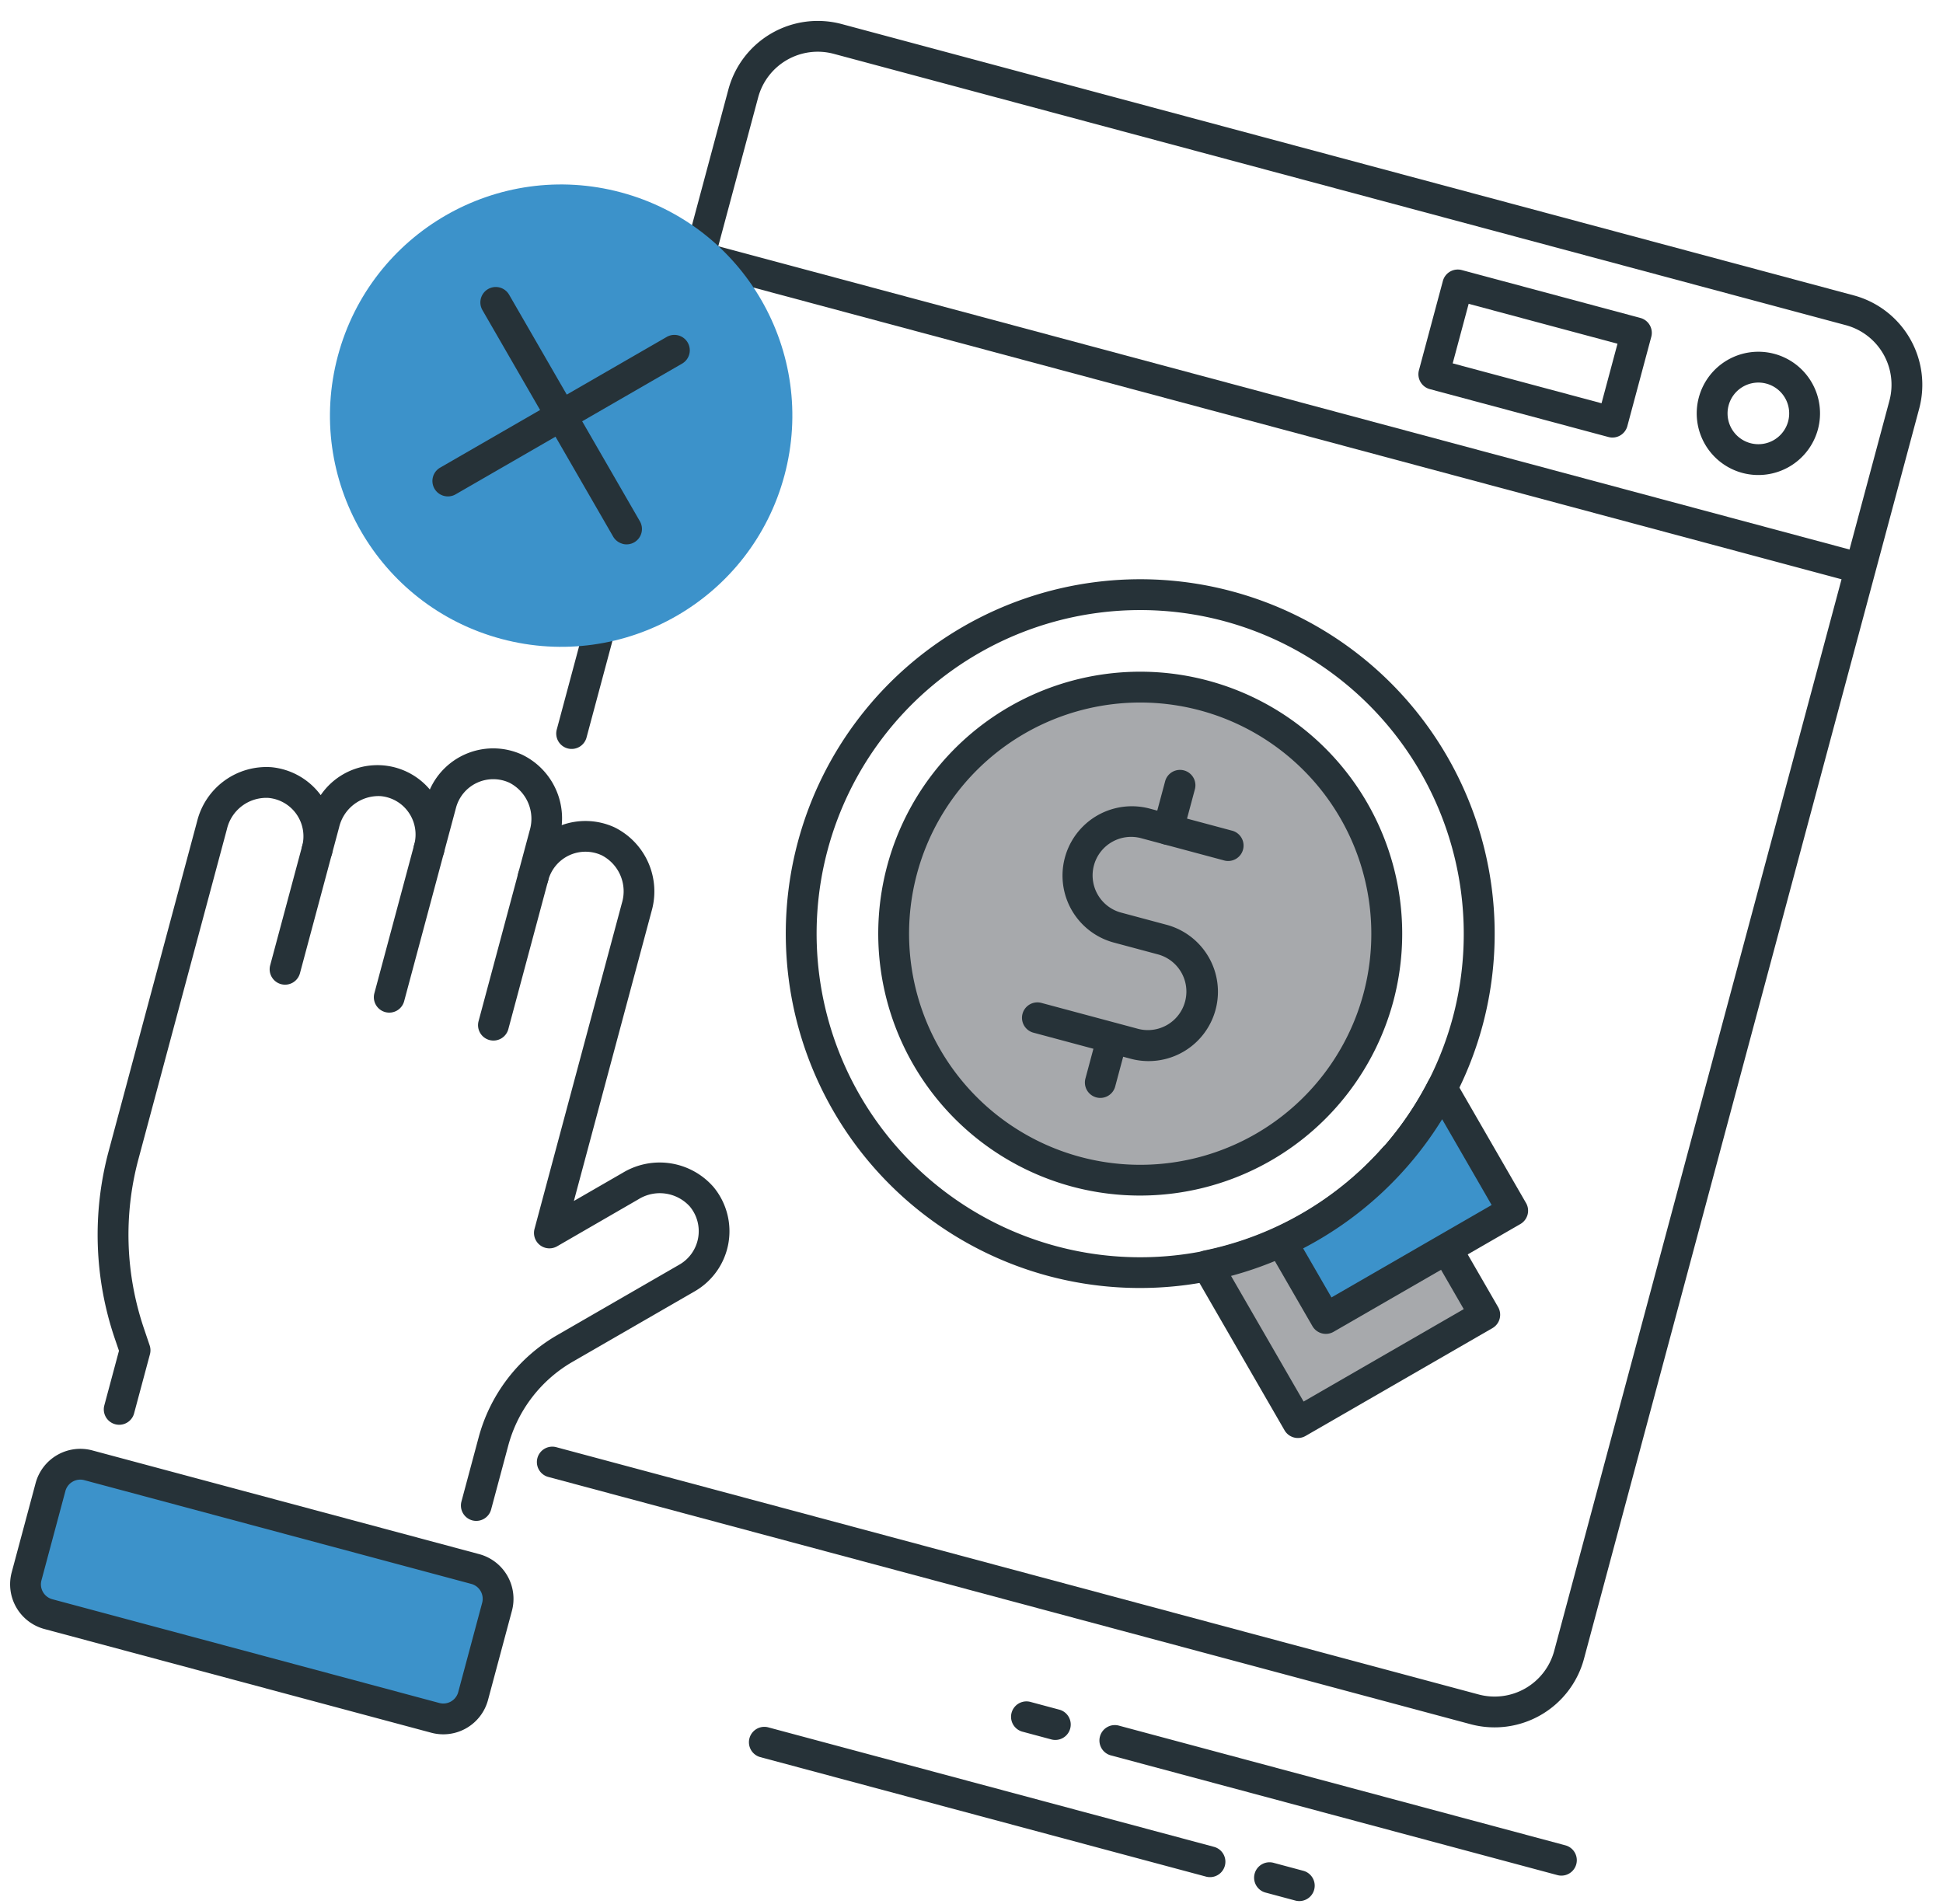 <svg xmlns="http://www.w3.org/2000/svg" viewBox="0 0 132.735 130.098">
  <defs>
    <style>
      .cls-1 {
        fill: #263238;
      }

      .cls-2 {
        fill: #3c92ca;
      }

      .cls-3 {
        fill: #a7a9ac;
      }
    </style>
  </defs>
  <g id="_090-corruption" data-name="090-corruption" transform="matrix(0.966, 0.259, -0.259, 0.966, 10.723, -10.898)">
    <g id="Group_40" data-name="Group 40" transform="translate(20)">
      <path id="Path_67" data-name="Path 67" class="cls-1" d="M187.158,66.105H105.053a1.053,1.053,0,0,1,0-2.105h82.105a1.053,1.053,0,0,1,0,2.105Z" transform="translate(-81.895 -47.158)"/>
      <path id="Path_68" data-name="Path 68" class="cls-1" d="M309.684,28.421H297.053A1.053,1.053,0,0,1,296,27.368V21.053A1.053,1.053,0,0,1,297.053,20h12.632a1.053,1.053,0,0,1,1.053,1.053v6.316A1.053,1.053,0,0,1,309.684,28.421Zm-11.579-2.105h10.526V22.105H298.105Z" transform="translate(-223.368 -14.737)"/>
      <path id="Path_69" data-name="Path 69" class="cls-1" d="M372.211,28.421a4.211,4.211,0,1,1,4.211-4.211A4.215,4.215,0,0,1,372.211,28.421Zm0-6.316a2.105,2.105,0,1,0,2.105,2.105A2.107,2.107,0,0,0,372.211,22.105Z" transform="translate(-276.421 -14.737)"/>
      <path id="Path_70" data-name="Path 70" class="cls-1" d="M181.895,101.053H116.632a1.053,1.053,0,0,1,0-2.105h65.263a4.215,4.215,0,0,0,4.211-4.211V6.316a4.215,4.215,0,0,0-4.211-4.211H110.316a4.215,4.215,0,0,0-4.211,4.211v45.24a1.053,1.053,0,1,1-2.105,0V6.316A6.323,6.323,0,0,1,110.316,0h71.579a6.324,6.324,0,0,1,6.316,6.316V94.737A6.324,6.324,0,0,1,181.895,101.053Z" transform="translate(-81.895 0)"/>
      <path id="Path_71" data-name="Path 71" class="cls-1" d="M50.526,255.886a1.053,1.053,0,0,1-1.053-1.053v-4.5a11.511,11.511,0,0,1,3.392-8.189l6.8-6.8a2.636,2.636,0,0,0-.343-4.015,2.767,2.767,0,0,0-3.518.432L51.272,236.3a1.054,1.054,0,0,1-1.8-.743V212.507a2.767,2.767,0,0,0-2.181-2.794,2.636,2.636,0,0,0-3.082,2.6,1.053,1.053,0,1,1-2.105,0v-2.96a2.767,2.767,0,0,0-2.181-2.794,2.636,2.636,0,0,0-3.082,2.6v3.158a1.053,1.053,0,1,1-2.105,0,2.637,2.637,0,0,0-.926-2.006,2.606,2.606,0,0,0-2.154-.589,2.767,2.767,0,0,0-2.181,2.794v1.907a1.053,1.053,0,0,1-2.105,0,2.633,2.633,0,0,0-3.08-2.6,2.763,2.763,0,0,0-2.185,2.794v23.322a19.937,19.937,0,0,0,3.36,11.095l.674,1.011a1.044,1.044,0,0,1,.177.583v4.211a1.053,1.053,0,0,1-2.105,0v-3.893l-.5-.745A22.03,22.03,0,0,1,20,237.935V214.612a4.879,4.879,0,0,1,3.949-4.869,4.753,4.753,0,0,1,3.743.971,4.685,4.685,0,0,1,7.1-2.3,4.739,4.739,0,0,1,5.469-3.931,4.825,4.825,0,0,1,3.863,3.949,4.766,4.766,0,0,1,3.505-.792,4.883,4.883,0,0,1,3.945,4.869v20.507l2.737-2.737a4.878,4.878,0,0,1,6.236-.651,4.736,4.736,0,0,1,.6,7.208l-6.8,6.8a9.432,9.432,0,0,0-2.775,6.7v4.5A1.053,1.053,0,0,1,50.526,255.886Z" transform="translate(-20 -150.623)"/>
      <path id="Path_72" data-name="Path 72" class="cls-1" d="M105.053,243.04A1.053,1.053,0,0,1,104,241.987V231.461a1.053,1.053,0,0,1,2.105,0v10.526A1.053,1.053,0,0,1,105.053,243.04Z" transform="translate(-81.895 -169.774)"/>
      <path id="Path_73" data-name="Path 73" class="cls-1" d="M77.053,243.04A1.053,1.053,0,0,1,76,241.987V231.461a1.053,1.053,0,0,1,2.105,0v10.526A1.053,1.053,0,0,1,77.053,243.04Z" transform="translate(-61.263 -169.774)"/>
      <path id="Path_74" data-name="Path 74" class="cls-1" d="M49.053,248.934A1.053,1.053,0,0,1,48,247.882v-8.421a1.053,1.053,0,1,1,2.105,0v8.421A1.053,1.053,0,0,1,49.053,248.934Z" transform="translate(-40.632 -175.669)"/>
    </g>
    <path id="Path_75" data-name="Path 75" class="cls-2" d="M57.474,422.526H30.105A2.106,2.106,0,0,1,28,420.421v-6.316A2.106,2.106,0,0,1,30.105,412H57.474a2.106,2.106,0,0,1,2.105,2.105v6.316A2.106,2.106,0,0,1,57.474,422.526Z" transform="translate(-5.895 -303.579)"/>
    <g id="Group_41" data-name="Group 41" transform="translate(21.053 30.526)">
      <path id="Path_76" data-name="Path 76" class="cls-1" d="M54.526,420.632H27.158A3.162,3.162,0,0,1,24,417.474v-6.316A3.162,3.162,0,0,1,27.158,408H54.526a3.162,3.162,0,0,1,3.158,3.158v6.316A3.162,3.162,0,0,1,54.526,420.632ZM27.158,410.105a1.054,1.054,0,0,0-1.053,1.053v6.316a1.054,1.054,0,0,0,1.053,1.053H54.526a1.054,1.054,0,0,0,1.053-1.053v-6.316a1.054,1.054,0,0,0-1.053-1.053Z" transform="translate(-24 -331.158)"/>
      <path id="Path_77" data-name="Path 77" class="cls-1" d="M196.211,164.421a24.211,24.211,0,1,1,24.211-24.211A24.238,24.238,0,0,1,196.211,164.421Zm0-46.316a22.105,22.105,0,1,0,22.105,22.105A22.13,22.13,0,0,0,196.211,118.105Z" transform="translate(-133.053 -116)"/>
    </g>
    <path id="Path_78" data-name="Path 78" class="cls-3" d="M313.557,247.136a23.22,23.22,0,0,1-10.421,10.421l8.754,8.754,10.421-10.421Z" transform="translate(-208.627 -182.1)"/>
    <path id="Path_79" data-name="Path 79" class="cls-1" d="M308.933,264.4a1.057,1.057,0,0,1-.745-.307l-8.756-8.754a1.052,1.052,0,0,1,.276-1.686,22.29,22.29,0,0,0,9.949-9.949,1.049,1.049,0,0,1,.773-.571,1.023,1.023,0,0,1,.914.295l8.754,8.756a1.053,1.053,0,0,1,0,1.488l-10.421,10.419A1.042,1.042,0,0,1,308.933,264.4Zm-7.008-9.549,7.01,7.008,8.933-8.931-7.008-7.011A24.467,24.467,0,0,1,301.925,254.854Z" transform="translate(-205.67 -179.141)"/>
    <path id="Path_80" data-name="Path 80" class="cls-2" d="M328.015,226.432a23.149,23.149,0,0,1-7.863,12.977l4.276,4.278,10.421-10.421Z" transform="translate(-221.165 -166.845)"/>
    <path id="Path_81" data-name="Path 81" class="cls-1" d="M321.472,241.807a1.057,1.057,0,0,1-.745-.307l-4.278-4.276a1.052,1.052,0,0,1,.072-1.554,22.193,22.193,0,0,0,7.507-12.387,1.051,1.051,0,0,1,.731-.789,1.07,1.07,0,0,1,1.044.265l6.834,6.834a1.045,1.045,0,0,1,.309.743,1.06,1.06,0,0,1-.307.745L322.217,241.5A1.057,1.057,0,0,1,321.472,241.807Zm-2.737-5.276,2.737,2.735,8.933-8.931-4.783-4.783A24.335,24.335,0,0,1,318.735,236.531Z" transform="translate(-218.209 -163.912)"/>
    <circle id="Ellipse_5" data-name="Ellipse 5" class="cls-3" cx="16.842" cy="16.842" r="16.842" transform="translate(67.368 37.895)"/>
    <g id="Group_42" data-name="Group 42" transform="translate(66.316 36.842)">
      <path id="Path_82" data-name="Path 82" class="cls-1" d="M213.895,175.789a17.895,17.895,0,1,1,17.895-17.895A17.915,17.915,0,0,1,213.895,175.789Zm0-33.684a15.789,15.789,0,1,0,15.789,15.789A15.806,15.806,0,0,0,213.895,142.105Z" transform="translate(-196 -140)"/>
      <path id="Path_83" data-name="Path 83" class="cls-1" d="M247.895,192.842h-6.842a1.053,1.053,0,1,1,0-2.105h6.842a2.632,2.632,0,0,0,0-5.263h-3.158a4.737,4.737,0,1,1,0-9.474h5.789a1.053,1.053,0,1,1,0,2.105h-5.789a2.632,2.632,0,1,0,0,5.263h3.158a4.737,4.737,0,0,1,0,9.474Z" transform="translate(-228.421 -166.526)"/>
      <path id="Path_84" data-name="Path 84" class="cls-1" d="M261.053,169.263A1.053,1.053,0,0,1,260,168.211v-3.158a1.053,1.053,0,0,1,2.105,0v3.158A1.053,1.053,0,0,1,261.053,169.263Z" transform="translate(-243.158 -157.684)"/>
      <path id="Path_85" data-name="Path 85" class="cls-1" d="M261.053,237.263A1.053,1.053,0,0,1,260,236.211v-3.158a1.053,1.053,0,0,1,2.105,0v3.158A1.053,1.053,0,0,1,261.053,237.263Z" transform="translate(-243.158 -207.789)"/>
    </g>
    <circle id="Ellipse_6" data-name="Ellipse 6" class="cls-2" cx="15.789" cy="15.789" r="15.789" transform="translate(21.053 15.011)"/>
    <g id="Group_43" data-name="Group 43" transform="translate(29.473 23.433)">
      <path id="Path_86" data-name="Path 86" class="cls-1" d="M57.051,103.781a1.052,1.052,0,0,1-.745-1.8L68.937,89.354a1.052,1.052,0,0,1,1.488,1.488L57.794,103.474A1.049,1.049,0,0,1,57.051,103.781Z" transform="translate(-55.998 -89.046)"/>
      <path id="Path_87" data-name="Path 87" class="cls-1" d="M69.683,103.781a1.057,1.057,0,0,1-.745-.307L56.306,90.842a1.052,1.052,0,0,1,1.488-1.488l12.632,12.632a1.052,1.052,0,0,1-.743,1.8Z" transform="translate(-55.998 -89.046)"/>
      <path id="Path_88" data-name="Path 88" class="cls-1" d="M359.158,434.105h-2.105a1.053,1.053,0,1,1,0-2.105h2.105a1.053,1.053,0,0,1,0,2.105Z" transform="translate(-277.052 -341.749)"/>
      <path id="Path_89" data-name="Path 89" class="cls-1" d="M252.632,434.105H221.053a1.053,1.053,0,0,1,0-2.105h31.579a1.053,1.053,0,0,1,0,2.105Z" transform="translate(-176.842 -341.749)"/>
      <path id="Path_90" data-name="Path 90" class="cls-1" d="M287.158,410.105h-2.105a1.053,1.053,0,0,1,0-2.105h2.105a1.053,1.053,0,0,1,0,2.105Z" transform="translate(-223.999 -324.065)"/>
      <path id="Path_91" data-name="Path 91" class="cls-1" d="M340.632,410.105H309.053a1.053,1.053,0,1,1,0-2.105h31.579a1.053,1.053,0,0,1,0,2.105Z" transform="translate(-241.684 -324.065)"/>
    </g>
  </g>
</svg>
